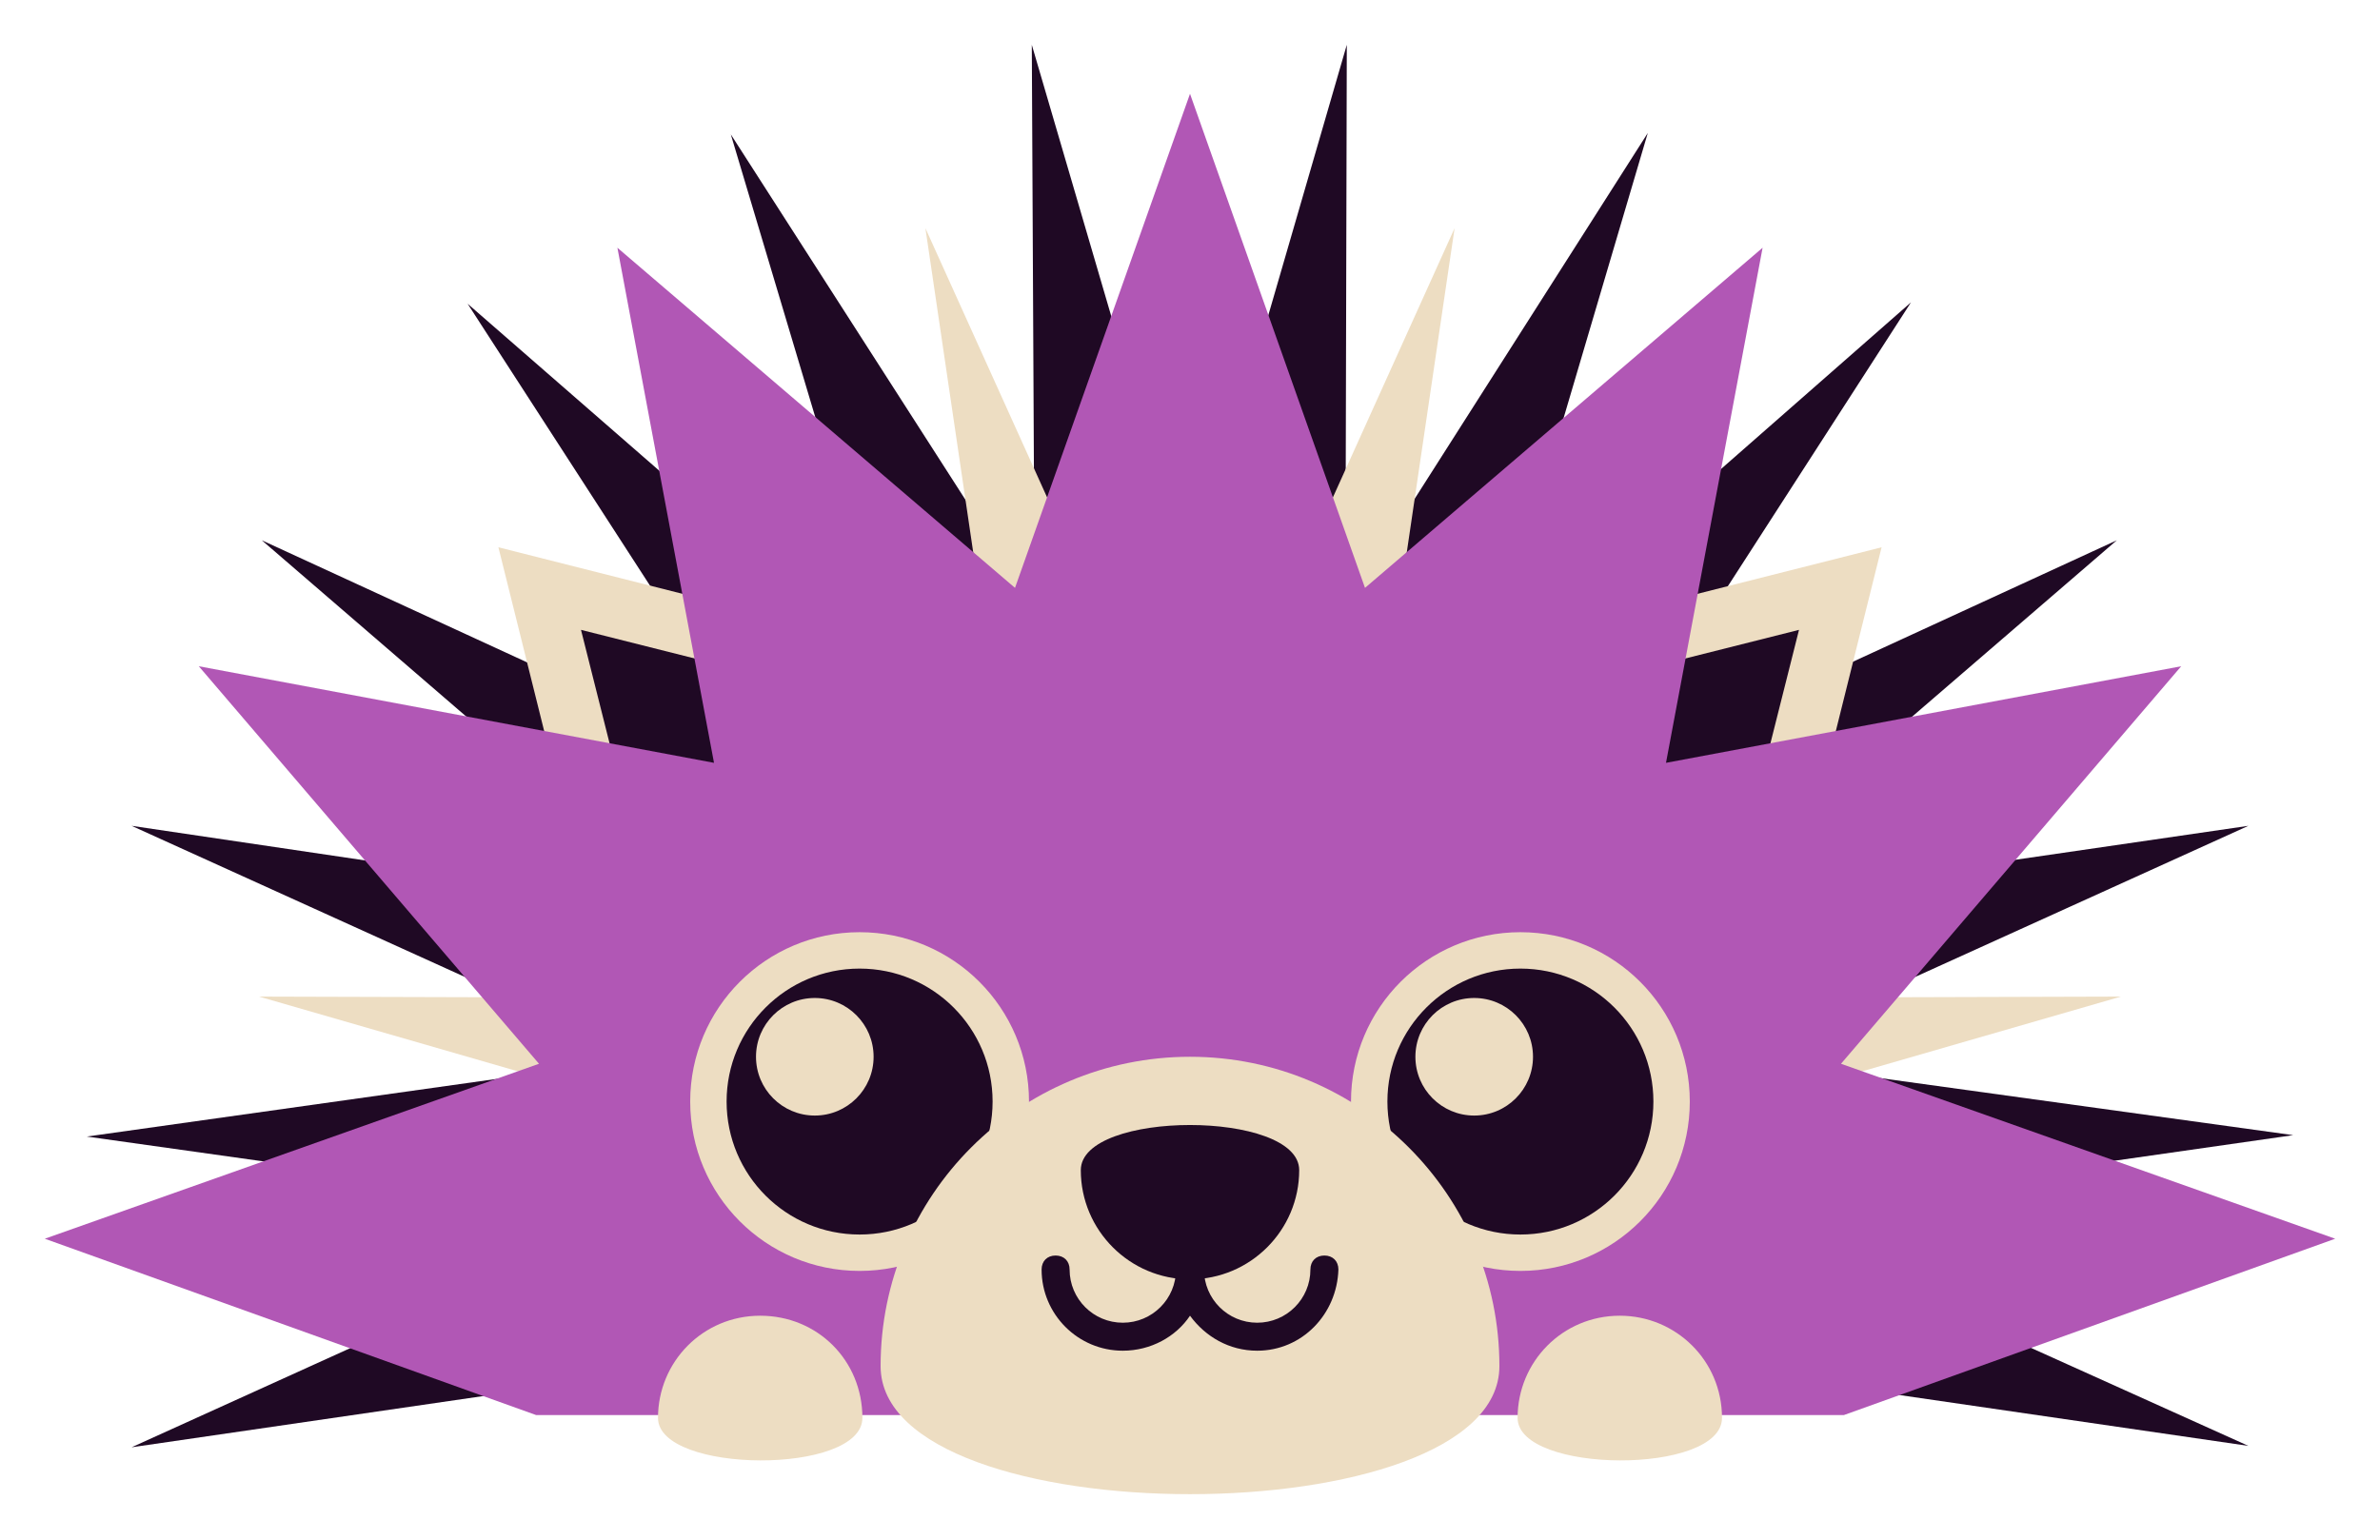 <?xml version="1.0" encoding="utf-8"?>
<!-- Generator: Adobe Illustrator 18.1.1, SVG Export Plug-In . SVG Version: 6.00 Build 0)  -->
<svg version="1.1" id="Layer_1" xmlns="http://www.w3.org/2000/svg" xmlns:xlink="http://www.w3.org/1999/xlink" x="0px" y="0px"
	 viewBox="0 0 170 110" enable-background="new 0 0 170 110" xml:space="preserve">
<g>
	<g>
		<polyline fill="#1F0924" points="49.2,97.6 9.4,103.4 46,86.8 6.2,81.2 46,75.6 9.4,59 49.2,64.9 18.7,38.6 55.2,55.4 33.4,21.7 
			63.7,48.1 52.2,9.6 73.9,43.4 73.7,3.2 85,41.8 96.2,3.2 96.1,43.4 117.7,9.5 106.3,48.1 136.5,21.6 114.7,55.4 151.2,38.6 
			120.8,64.8 160.6,59 124,75.6 163.8,81.1 124,86.8 160.6,103.3 120.8,97.5 		"/>
		<polyline fill="#EDDDC2" points="52.8,90.2 18.5,90.3 51.4,80.7 18.5,71.2 52.8,71.3 23.9,52.8 56.8,62.6 63,55.4 48.7,24.2 
			71.1,50.2 66.1,16.3 80.2,47.5 85,13.5 89.8,47.5 103.9,16.3 98.9,50.2 121.3,24.2 107,55.4 113.2,62.6 146.1,52.8 117.2,71.3 
			151.5,71.2 118.6,80.7 151.5,90.3 117.2,90.2 		"/>
	</g>
	<polygon fill="#EDDDC2" points="108.3,45.7 134.4,39.1 127.9,65.2 	"/>
	<polygon fill="#1F0924" points="114.2,48.6 128.5,45 124.9,59.3 114.2,59.3 	"/>
	<polygon fill="#EDDDC2" points="61.7,45.7 35.6,39.1 42.1,65.2 	"/>
	<polygon fill="#1F0924" points="55.8,48.6 41.5,45 45.1,59.3 55.8,59.3 	"/>
	<polyline fill="#B157B5" points="38.3,101.1 131.7,101.1 166.8,88.5 131.5,76 155.8,47.6 119,54.5 125.9,17.7 97.5,42 85,6.7 
		72.5,42 44.1,17.7 51,54.5 14.2,47.6 38.5,76 3.2,88.5 	"/>
	<circle fill="#EDDDC2" cx="61.4" cy="78.7" r="12.1"/>
	<circle fill="#1F0924" cx="61.4" cy="78.7" r="9.5"/>
	<circle fill="#EDDDC2" cx="58.2" cy="75.5" r="4.2"/>
	<circle fill="#EDDDC2" cx="108.6" cy="78.7" r="12.1"/>
	<circle fill="#1F0924" cx="108.6" cy="78.7" r="9.5"/>
	<circle fill="#EDDDC2" cx="105.3" cy="75.5" r="4.2"/>
	<path fill="#EDDDC2" d="M62.9,97.6c0-12.2,9.9-22.1,22.1-22.1s22.1,9.9,22.1,22.1S62.9,109.8,62.9,97.6z"/>
	<path fill="#1F0924" d="M89.8,96.5c-2,0-3.7-1-4.8-2.5c-1,1.5-2.8,2.5-4.8,2.5c-3.2,0-5.8-2.6-5.8-5.8c0-0.6,0.4-1,1-1s1,0.4,1,1
		c0,2.1,1.7,3.8,3.8,3.8s3.8-1.7,3.8-3.8h2c0,2.1,1.7,3.8,3.8,3.8s3.8-1.7,3.8-3.8c0-0.6,0.4-1,1-1s1,0.4,1,1
		C95.5,93.9,93,96.5,89.8,96.5z"/>
	<path fill="#1F0924" d="M92.8,83.6c0,4.3-3.5,7.8-7.8,7.8s-7.8-3.5-7.8-7.8C77.2,79.3,92.8,79.3,92.8,83.6z"/>
	<path fill="#EDDDC2" d="M47,101.3c0-4,3.2-7.3,7.3-7.3s7.3,3.2,7.3,7.3S47,105.3,47,101.3z"/>
	<path fill="#EDDDC2" d="M108.4,101.3c0-4,3.2-7.3,7.3-7.3c4,0,7.3,3.2,7.3,7.3S108.4,105.3,108.4,101.3z"/>
</g>
</svg>
